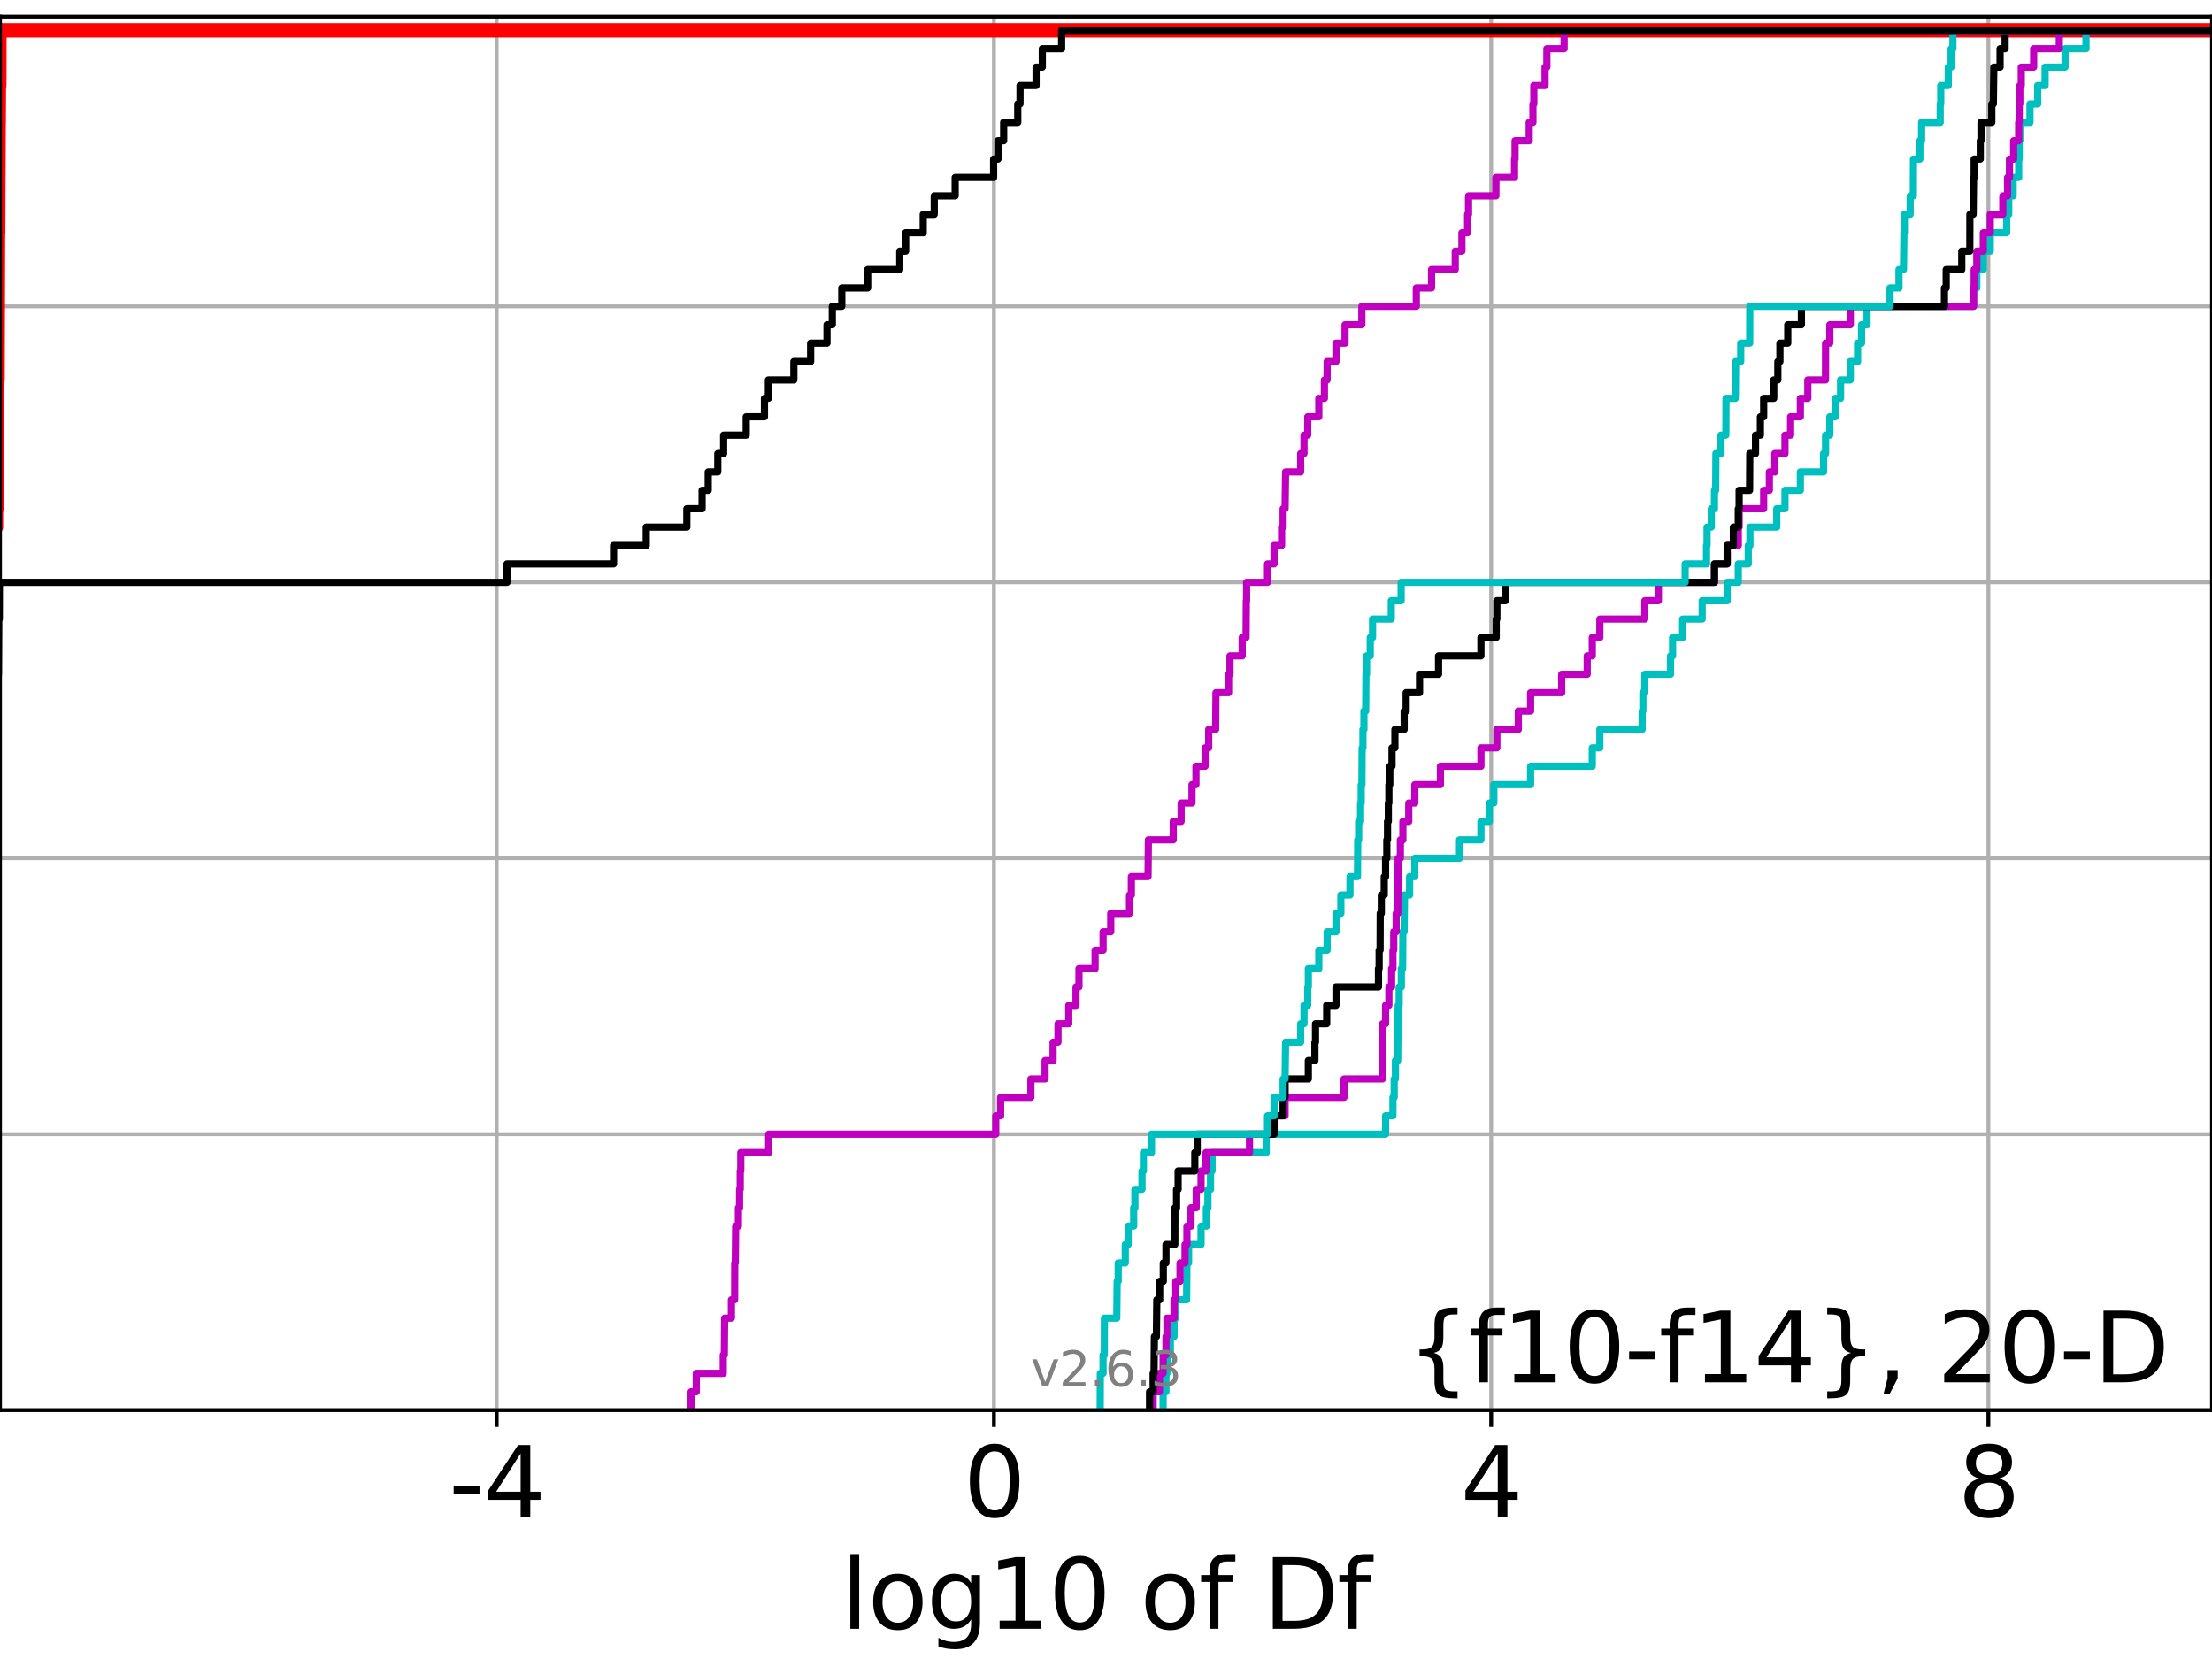 <?xml version="1.0" encoding="utf-8" standalone="no"?>
<!DOCTYPE svg PUBLIC "-//W3C//DTD SVG 1.1//EN"
  "http://www.w3.org/Graphics/SVG/1.1/DTD/svg11.dtd">
<svg xmlns:xlink="http://www.w3.org/1999/xlink" width="460.8pt" height="345.6pt" viewBox="0 0 460.8 345.6" xmlns="http://www.w3.org/2000/svg" version="1.1">
 <defs>
  <style type="text/css">*{stroke-linejoin: round; stroke-linecap: butt}</style>
 </defs>
 <g id="figure_1">
  <g id="patch_1">
   <path d="M 0 345.6 
L 460.8 345.6 
L 460.8 0 
L 0 0 
z
" style="fill: #ffffff"/>
  </g>
  <g id="axes_1">
   <g id="patch_2">
    <path d="M 0 293.76 
L 460.8 293.76 
L 460.8 3.456 
L 0 3.456 
z
" style="fill: #ffffff"/>
   </g>
   <g id="matplotlib.axis_1">
    <g id="xtick_1">
     <g id="line2d_1">
      <path d="M 103.471 293.76 
L 103.471 3.456 
" clip-path="url(#p8dfd35002e)" style="fill: none; stroke: #b0b0b0; stroke-width: 0.8; stroke-linecap: square"/>
     </g>
     <g id="line2d_2">
      <defs>
       <path id="me8ff38d842" d="M 0 0 
L 0 3.5 
" style="stroke: #000000; stroke-width: 0.8"/>
      </defs>
      <g>
       <use xlink:href="#me8ff38d842" x="103.471" y="293.76" style="stroke: #000000; stroke-width: 0.8"/>
      </g>
     </g>
     <g id="text_1">
      <!-- -4 -->
      <g transform="translate(93.501 315.957)scale(0.2 -0.2)">
       <defs>
        <path id="DejaVuSans-2d" d="M 313 2009 
L 1997 2009 
L 1997 1497 
L 313 1497 
L 313 2009 
z
" transform="scale(0.016)"/>
        <path id="DejaVuSans-34" d="M 2419 4116 
L 825 1625 
L 2419 1625 
L 2419 4116 
z
M 2253 4666 
L 3047 4666 
L 3047 1625 
L 3713 1625 
L 3713 1100 
L 3047 1100 
L 3047 0 
L 2419 0 
L 2419 1100 
L 313 1100 
L 313 1709 
L 2253 4666 
z
" transform="scale(0.016)"/>
       </defs>
       <use xlink:href="#DejaVuSans-2d"/>
       <use xlink:href="#DejaVuSans-34" x="36.084"/>
      </g>
     </g>
    </g>
    <g id="xtick_2">
     <g id="line2d_3">
      <path d="M 207.054 293.76 
L 207.054 3.456 
" clip-path="url(#p8dfd35002e)" style="fill: none; stroke: #b0b0b0; stroke-width: 0.8; stroke-linecap: square"/>
     </g>
     <g id="line2d_4">
      <g>
       <use xlink:href="#me8ff38d842" x="207.054" y="293.76" style="stroke: #000000; stroke-width: 0.8"/>
      </g>
     </g>
     <g id="text_2">
      <!-- 0 -->
      <g transform="translate(200.691 315.957)scale(0.2 -0.2)">
       <defs>
        <path id="DejaVuSans-30" d="M 2034 4250 
Q 1547 4250 1301 3770 
Q 1056 3291 1056 2328 
Q 1056 1369 1301 889 
Q 1547 409 2034 409 
Q 2525 409 2770 889 
Q 3016 1369 3016 2328 
Q 3016 3291 2770 3770 
Q 2525 4250 2034 4250 
z
M 2034 4750 
Q 2819 4750 3233 4129 
Q 3647 3509 3647 2328 
Q 3647 1150 3233 529 
Q 2819 -91 2034 -91 
Q 1250 -91 836 529 
Q 422 1150 422 2328 
Q 422 3509 836 4129 
Q 1250 4750 2034 4750 
z
" transform="scale(0.016)"/>
       </defs>
       <use xlink:href="#DejaVuSans-30"/>
      </g>
     </g>
    </g>
    <g id="xtick_3">
     <g id="line2d_5">
      <path d="M 310.637 293.76 
L 310.637 3.456 
" clip-path="url(#p8dfd35002e)" style="fill: none; stroke: #b0b0b0; stroke-width: 0.8; stroke-linecap: square"/>
     </g>
     <g id="line2d_6">
      <g>
       <use xlink:href="#me8ff38d842" x="310.637" y="293.76" style="stroke: #000000; stroke-width: 0.8"/>
      </g>
     </g>
     <g id="text_3">
      <!-- 4 -->
      <g transform="translate(304.274 315.957)scale(0.2 -0.2)">
       <use xlink:href="#DejaVuSans-34"/>
      </g>
     </g>
    </g>
    <g id="xtick_4">
     <g id="line2d_7">
      <path d="M 414.219 293.76 
L 414.219 3.456 
" clip-path="url(#p8dfd35002e)" style="fill: none; stroke: #b0b0b0; stroke-width: 0.8; stroke-linecap: square"/>
     </g>
     <g id="line2d_8">
      <g>
       <use xlink:href="#me8ff38d842" x="414.219" y="293.76" style="stroke: #000000; stroke-width: 0.8"/>
      </g>
     </g>
     <g id="text_4">
      <!-- 8 -->
      <g transform="translate(407.857 315.957)scale(0.2 -0.2)">
       <defs>
        <path id="DejaVuSans-38" d="M 2034 2216 
Q 1584 2216 1326 1975 
Q 1069 1734 1069 1313 
Q 1069 891 1326 650 
Q 1584 409 2034 409 
Q 2484 409 2743 651 
Q 3003 894 3003 1313 
Q 3003 1734 2745 1975 
Q 2488 2216 2034 2216 
z
M 1403 2484 
Q 997 2584 770 2862 
Q 544 3141 544 3541 
Q 544 4100 942 4425 
Q 1341 4750 2034 4750 
Q 2731 4750 3128 4425 
Q 3525 4100 3525 3541 
Q 3525 3141 3298 2862 
Q 3072 2584 2669 2484 
Q 3125 2378 3379 2068 
Q 3634 1759 3634 1313 
Q 3634 634 3220 271 
Q 2806 -91 2034 -91 
Q 1263 -91 848 271 
Q 434 634 434 1313 
Q 434 1759 690 2068 
Q 947 2378 1403 2484 
z
M 1172 3481 
Q 1172 3119 1398 2916 
Q 1625 2713 2034 2713 
Q 2441 2713 2670 2916 
Q 2900 3119 2900 3481 
Q 2900 3844 2670 4047 
Q 2441 4250 2034 4250 
Q 1625 4250 1398 4047 
Q 1172 3844 1172 3481 
z
" transform="scale(0.016)"/>
       </defs>
       <use xlink:href="#DejaVuSans-38"/>
      </g>
     </g>
    </g>
    <g id="text_5">
     <!-- log10 of Df -->
     <g transform="translate(175.214 339.313)scale(0.2 -0.2)">
      <defs>
       <path id="DejaVuSans-6c" d="M 603 4863 
L 1178 4863 
L 1178 0 
L 603 0 
L 603 4863 
z
" transform="scale(0.016)"/>
       <path id="DejaVuSans-6f" d="M 1959 3097 
Q 1497 3097 1228 2736 
Q 959 2375 959 1747 
Q 959 1119 1226 758 
Q 1494 397 1959 397 
Q 2419 397 2687 759 
Q 2956 1122 2956 1747 
Q 2956 2369 2687 2733 
Q 2419 3097 1959 3097 
z
M 1959 3584 
Q 2709 3584 3137 3096 
Q 3566 2609 3566 1747 
Q 3566 888 3137 398 
Q 2709 -91 1959 -91 
Q 1206 -91 779 398 
Q 353 888 353 1747 
Q 353 2609 779 3096 
Q 1206 3584 1959 3584 
z
" transform="scale(0.016)"/>
       <path id="DejaVuSans-67" d="M 2906 1791 
Q 2906 2416 2648 2759 
Q 2391 3103 1925 3103 
Q 1463 3103 1205 2759 
Q 947 2416 947 1791 
Q 947 1169 1205 825 
Q 1463 481 1925 481 
Q 2391 481 2648 825 
Q 2906 1169 2906 1791 
z
M 3481 434 
Q 3481 -459 3084 -895 
Q 2688 -1331 1869 -1331 
Q 1566 -1331 1297 -1286 
Q 1028 -1241 775 -1147 
L 775 -588 
Q 1028 -725 1275 -790 
Q 1522 -856 1778 -856 
Q 2344 -856 2625 -561 
Q 2906 -266 2906 331 
L 2906 616 
Q 2728 306 2450 153 
Q 2172 0 1784 0 
Q 1141 0 747 490 
Q 353 981 353 1791 
Q 353 2603 747 3093 
Q 1141 3584 1784 3584 
Q 2172 3584 2450 3431 
Q 2728 3278 2906 2969 
L 2906 3500 
L 3481 3500 
L 3481 434 
z
" transform="scale(0.016)"/>
       <path id="DejaVuSans-31" d="M 794 531 
L 1825 531 
L 1825 4091 
L 703 3866 
L 703 4441 
L 1819 4666 
L 2450 4666 
L 2450 531 
L 3481 531 
L 3481 0 
L 794 0 
L 794 531 
z
" transform="scale(0.016)"/>
       <path id="DejaVuSans-20" transform="scale(0.016)"/>
       <path id="DejaVuSans-66" d="M 2375 4863 
L 2375 4384 
L 1825 4384 
Q 1516 4384 1395 4259 
Q 1275 4134 1275 3809 
L 1275 3500 
L 2222 3500 
L 2222 3053 
L 1275 3053 
L 1275 0 
L 697 0 
L 697 3053 
L 147 3053 
L 147 3500 
L 697 3500 
L 697 3744 
Q 697 4328 969 4595 
Q 1241 4863 1831 4863 
L 2375 4863 
z
" transform="scale(0.016)"/>
       <path id="DejaVuSans-44" d="M 1259 4147 
L 1259 519 
L 2022 519 
Q 2988 519 3436 956 
Q 3884 1394 3884 2338 
Q 3884 3275 3436 3711 
Q 2988 4147 2022 4147 
L 1259 4147 
z
M 628 4666 
L 1925 4666 
Q 3281 4666 3915 4102 
Q 4550 3538 4550 2338 
Q 4550 1131 3912 565 
Q 3275 0 1925 0 
L 628 0 
L 628 4666 
z
" transform="scale(0.016)"/>
      </defs>
      <use xlink:href="#DejaVuSans-6c"/>
      <use xlink:href="#DejaVuSans-6f" x="27.783"/>
      <use xlink:href="#DejaVuSans-67" x="88.965"/>
      <use xlink:href="#DejaVuSans-31" x="152.441"/>
      <use xlink:href="#DejaVuSans-30" x="216.064"/>
      <use xlink:href="#DejaVuSans-20" x="279.688"/>
      <use xlink:href="#DejaVuSans-6f" x="311.475"/>
      <use xlink:href="#DejaVuSans-66" x="372.656"/>
      <use xlink:href="#DejaVuSans-20" x="407.861"/>
      <use xlink:href="#DejaVuSans-44" x="439.648"/>
      <use xlink:href="#DejaVuSans-66" x="516.65"/>
     </g>
    </g>
   </g>
   <g id="matplotlib.axis_2">
    <g id="ytick_1">
     <g id="line2d_9">
      <path d="M 0 293.76 
L 460.8 293.76 
" clip-path="url(#p8dfd35002e)" style="fill: none; stroke: #b0b0b0; stroke-width: 0.8; stroke-linecap: square"/>
     </g>
     <g id="line2d_10">
      <defs>
       <path id="m3499d38c0b" d="M 0 0 
L -3.5 0 
" style="stroke: #000000; stroke-width: 0.8"/>
      </defs>
      <g>
       <use xlink:href="#m3499d38c0b" x="0" y="293.76" style="stroke: #000000; stroke-width: 0.8"/>
      </g>
     </g>
    </g>
    <g id="ytick_2">
     <g id="line2d_11">
      <path d="M 0 236.274 
L 460.8 236.274 
" clip-path="url(#p8dfd35002e)" style="fill: none; stroke: #b0b0b0; stroke-width: 0.8; stroke-linecap: square"/>
     </g>
     <g id="line2d_12">
      <g>
       <use xlink:href="#m3499d38c0b" x="0" y="236.274" style="stroke: #000000; stroke-width: 0.8"/>
      </g>
     </g>
    </g>
    <g id="ytick_3">
     <g id="line2d_13">
      <path d="M 0 178.788 
L 460.8 178.788 
" clip-path="url(#p8dfd35002e)" style="fill: none; stroke: #b0b0b0; stroke-width: 0.8; stroke-linecap: square"/>
     </g>
     <g id="line2d_14">
      <g>
       <use xlink:href="#m3499d38c0b" x="0" y="178.788" style="stroke: #000000; stroke-width: 0.8"/>
      </g>
     </g>
    </g>
    <g id="ytick_4">
     <g id="line2d_15">
      <path d="M 0 121.302 
L 460.8 121.302 
" clip-path="url(#p8dfd35002e)" style="fill: none; stroke: #b0b0b0; stroke-width: 0.8; stroke-linecap: square"/>
     </g>
     <g id="line2d_16">
      <g>
       <use xlink:href="#m3499d38c0b" x="0" y="121.302" style="stroke: #000000; stroke-width: 0.8"/>
      </g>
     </g>
    </g>
    <g id="ytick_5">
     <g id="line2d_17">
      <path d="M 0 63.816 
L 460.8 63.816 
" clip-path="url(#p8dfd35002e)" style="fill: none; stroke: #b0b0b0; stroke-width: 0.8; stroke-linecap: square"/>
     </g>
     <g id="line2d_18">
      <g>
       <use xlink:href="#m3499d38c0b" x="0" y="63.816" style="stroke: #000000; stroke-width: 0.8"/>
      </g>
     </g>
    </g>
    <g id="ytick_6">
     <g id="line2d_19">
      <path d="M 0 6.33 
L 460.8 6.33 
" clip-path="url(#p8dfd35002e)" style="fill: none; stroke: #b0b0b0; stroke-width: 0.8; stroke-linecap: square"/>
     </g>
     <g id="line2d_20">
      <g>
       <use xlink:href="#m3499d38c0b" x="0" y="6.33" style="stroke: #000000; stroke-width: 0.8"/>
      </g>
     </g>
    </g>
   </g>
   <g id="line2d_21">
    <path d="M -1 109.805 
L -0.844 109.805 
L -0.844 105.973 
L -0.667 105.973 
L -0.566 79.146 
L -0.512 79.146 
L -0.421 48.487 
L -0.387 48.487 
L -0.295 25.492 
L -0.275 25.492 
L -0.237 17.827 
L -0.147 17.827 
L -0.126 6.33 
L -0.126 6.33 
L 460.8 6.33 
L 460.8 6.33 
" clip-path="url(#p8dfd35002e)" style="fill: none; stroke: #ff0000; stroke-width: 3; stroke-linecap: square"/>
   </g>
   <g id="line2d_22">
    <path d="M 242.299 293.76 
L 242.299 289.928 
L 242.892 289.928 
L 242.892 286.095 
L 243.098 286.095 
L 243.098 282.263 
L 243.804 282.263 
L 243.804 278.43 
L 244.578 278.43 
L 244.578 274.598 
L 244.944 274.598 
L 244.944 270.766 
L 247.194 270.766 
L 247.257 263.101 
L 247.603 263.101 
L 247.603 259.268 
L 250.202 259.268 
L 250.202 255.436 
L 251.307 255.436 
L 251.307 251.604 
L 251.631 251.604 
L 251.631 247.771 
L 252.173 247.771 
L 252.173 243.939 
L 252.5 243.939 
L 252.5 240.106 
L 263.782 240.106 
L 263.782 236.274 
L 288.64 236.274 
L 288.64 232.442 
L 290.174 232.442 
L 290.174 228.609 
L 290.435 228.609 
L 290.435 224.777 
L 290.691 224.777 
L 290.691 220.944 
L 291.168 220.944 
L 291.257 209.447 
L 291.472 209.447 
L 291.472 205.615 
L 291.927 205.615 
L 291.927 201.782 
L 292.191 201.782 
L 292.246 194.118 
L 292.501 194.118 
L 292.593 186.453 
L 293.647 186.453 
L 293.647 182.621 
L 294.731 182.621 
L 294.731 178.788 
L 304.046 178.788 
L 304.046 174.956 
L 308.505 174.956 
L 308.505 171.123 
L 310.259 171.123 
L 310.259 167.291 
L 311.195 167.291 
L 311.195 163.459 
L 318.849 163.459 
L 318.849 159.626 
L 331.699 159.626 
L 331.699 155.794 
L 333.276 155.794 
L 333.276 151.961 
L 342.086 151.961 
L 342.086 148.129 
L 342.245 148.129 
L 342.245 144.297 
L 342.644 144.297 
L 342.644 140.464 
L 347.997 140.464 
L 347.997 136.632 
L 348.428 136.632 
L 348.428 132.799 
L 350.522 132.799 
L 350.522 128.967 
L 354.596 128.967 
L 354.596 125.135 
L 359.801 125.135 
L 359.801 121.302 
L 362.116 121.302 
L 362.116 117.47 
L 364.192 117.47 
L 364.192 113.637 
L 364.541 113.637 
L 364.541 109.805 
L 370.134 109.805 
L 370.134 105.973 
L 371.844 105.973 
L 371.844 102.14 
L 375.05 102.14 
L 375.05 98.308 
L 379.891 98.308 
L 379.891 94.475 
L 380.301 94.475 
L 380.301 90.643 
L 381.178 90.643 
L 381.178 86.811 
L 382.326 86.811 
L 382.326 82.978 
L 383.427 82.978 
L 383.427 79.146 
L 385.451 79.146 
L 385.451 75.313 
L 386.969 75.313 
L 386.969 71.481 
L 387.795 71.481 
L 387.795 67.649 
L 388.939 67.649 
L 388.939 63.816 
L 411.133 63.816 
L 411.133 59.984 
L 411.807 59.984 
L 411.807 56.151 
L 413.162 56.151 
L 413.162 52.319 
L 414.607 52.319 
L 414.607 48.487 
L 418.029 48.487 
L 418.029 44.654 
L 418.457 44.654 
L 418.457 40.822 
L 419.377 40.822 
L 419.377 36.989 
L 420.529 36.989 
L 420.529 33.157 
L 420.641 33.157 
L 420.641 29.325 
L 420.768 29.325 
L 420.768 25.492 
L 422.885 25.492 
L 422.885 21.66 
L 424.492 21.66 
L 424.492 17.827 
L 426.034 17.827 
L 426.034 13.995 
L 430.185 13.995 
L 430.185 10.163 
L 434.554 10.163 
L 434.554 6.33 
L 434.554 6.33 
L 460.8 6.33 
L 460.8 6.33 
" clip-path="url(#p8dfd35002e)" style="fill: none; stroke: #00bfbf; stroke-width: 1.5; stroke-linecap: square"/>
   </g>
   <g id="line2d_23">
    <path d="M 240.22 293.76 
L 240.22 289.928 
L 241.529 289.928 
L 241.529 286.095 
L 242.299 286.095 
L 242.299 282.263 
L 242.892 282.263 
L 242.892 278.43 
L 243.098 278.43 
L 243.098 274.598 
L 244.578 274.598 
L 244.578 270.766 
L 244.944 270.766 
L 244.944 266.933 
L 245.818 266.933 
L 245.818 263.101 
L 246.868 263.101 
L 246.868 259.268 
L 247.257 259.268 
L 247.257 255.436 
L 248.11 255.436 
L 248.11 251.604 
L 249.193 251.604 
L 249.193 247.771 
L 250.202 247.771 
L 250.202 243.939 
L 251.231 243.939 
L 251.231 240.106 
L 260.292 240.106 
L 260.292 236.274 
L 265.411 236.274 
L 265.411 232.442 
L 267.704 232.442 
L 267.704 228.609 
L 279.986 228.609 
L 279.986 224.777 
L 287.97 224.777 
L 288.019 213.28 
L 288.64 213.28 
L 288.64 209.447 
L 289.33 209.447 
L 289.33 205.615 
L 289.896 205.615 
L 289.896 201.782 
L 290.174 201.782 
L 290.174 197.95 
L 290.342 197.95 
L 290.342 194.118 
L 290.848 194.118 
L 290.848 190.285 
L 291.187 190.285 
L 291.257 178.788 
L 291.722 178.788 
L 291.722 174.956 
L 292.246 174.956 
L 292.246 171.123 
L 293.466 171.123 
L 293.466 167.291 
L 294.731 167.291 
L 294.731 163.459 
L 300.063 163.459 
L 300.063 159.626 
L 308.505 159.626 
L 308.505 155.794 
L 311.827 155.794 
L 311.827 151.961 
L 316.291 151.961 
L 316.291 148.129 
L 318.849 148.129 
L 318.849 144.297 
L 325.329 144.297 
L 325.329 140.464 
L 330.644 140.464 
L 330.644 136.632 
L 331.699 136.632 
L 331.699 132.799 
L 333.276 132.799 
L 333.276 128.967 
L 342.644 128.967 
L 342.644 125.135 
L 345.471 125.135 
L 345.471 121.302 
L 357.151 121.302 
L 357.151 117.47 
L 359.801 117.47 
L 359.801 113.637 
L 362.116 113.637 
L 362.116 109.805 
L 362.292 109.805 
L 362.292 105.973 
L 367.405 105.973 
L 367.405 102.14 
L 368.592 102.14 
L 368.592 98.308 
L 369.728 98.308 
L 369.728 94.475 
L 371.844 94.475 
L 371.844 90.643 
L 373.013 90.643 
L 373.013 86.811 
L 375.05 86.811 
L 375.05 82.978 
L 376.602 82.978 
L 376.602 79.146 
L 380.285 79.146 
L 380.301 71.481 
L 381.178 71.481 
L 381.178 67.649 
L 385.451 67.649 
L 385.451 63.816 
L 411.133 63.816 
L 411.133 59.984 
L 411.258 59.984 
L 411.258 56.151 
L 411.807 56.151 
L 411.807 52.319 
L 413.162 52.319 
L 413.162 48.487 
L 414.607 48.487 
L 414.607 44.654 
L 417.226 44.654 
L 417.226 40.822 
L 418.215 40.822 
L 418.215 36.989 
L 418.613 36.989 
L 418.613 33.157 
L 419.483 33.157 
L 419.483 29.325 
L 420.529 29.325 
L 420.529 25.492 
L 420.641 25.492 
L 420.641 21.66 
L 420.768 21.66 
L 420.768 17.827 
L 421.071 17.827 
L 421.071 13.995 
L 423.648 13.995 
L 423.648 10.163 
L 428.989 10.163 
L 428.989 6.33 
L 428.989 6.33 
L 460.8 6.33 
L 460.8 6.33 
" clip-path="url(#p8dfd35002e)" style="fill: none; stroke: #bf00bf; stroke-width: 1.5; stroke-linecap: square"/>
   </g>
   <g id="line2d_24">
    <path d="M 239.474 293.76 
L 239.474 289.928 
L 240.221 289.928 
L 240.221 286.095 
L 240.409 286.095 
L 240.481 278.43 
L 240.905 278.43 
L 240.985 270.766 
L 241.581 270.766 
L 241.581 266.933 
L 242.338 266.933 
L 242.338 263.101 
L 242.892 263.101 
L 242.892 259.268 
L 244.736 259.268 
L 244.762 251.604 
L 245.1 251.604 
L 245.1 247.771 
L 245.427 247.771 
L 245.427 243.939 
L 248.901 243.939 
L 248.901 240.106 
L 249.401 240.106 
L 249.401 236.274 
L 265.411 236.274 
L 265.411 232.442 
L 267.292 232.442 
L 267.292 228.609 
L 267.704 228.609 
L 267.704 224.777 
L 272.549 224.777 
L 272.549 220.944 
L 273.917 220.944 
L 273.917 217.112 
L 274.043 217.112 
L 274.043 213.28 
L 276.377 213.28 
L 276.377 209.447 
L 278.308 209.447 
L 278.308 205.615 
L 287.162 205.615 
L 287.162 201.782 
L 287.3 201.782 
L 287.3 197.95 
L 287.498 197.95 
L 287.522 190.285 
L 287.754 190.285 
L 287.754 186.453 
L 288.362 186.453 
L 288.362 182.621 
L 288.64 182.621 
L 288.64 178.788 
L 288.899 178.788 
L 288.899 174.956 
L 289.046 174.956 
L 289.046 171.123 
L 289.213 171.123 
L 289.213 167.291 
L 289.33 167.291 
L 289.33 163.459 
L 289.517 163.459 
L 289.517 159.626 
L 289.981 159.626 
L 289.981 155.794 
L 290.582 155.794 
L 290.582 151.961 
L 292.514 151.961 
L 292.514 148.129 
L 292.925 148.129 
L 292.925 144.297 
L 295.718 144.297 
L 295.718 140.464 
L 299.678 140.464 
L 299.678 136.632 
L 308.505 136.632 
L 308.505 132.799 
L 311.685 132.799 
L 311.685 128.967 
L 311.827 128.967 
L 311.827 125.135 
L 313.616 125.135 
L 313.616 121.302 
L 357.151 121.302 
L 357.151 117.47 
L 359.801 117.47 
L 359.801 113.637 
L 361.09 113.637 
L 361.09 109.805 
L 362.116 109.805 
L 362.116 105.973 
L 362.292 105.973 
L 362.292 102.14 
L 364.47 102.14 
L 364.509 94.475 
L 365.707 94.475 
L 365.707 90.643 
L 366.719 90.643 
L 366.719 86.811 
L 367.405 86.811 
L 367.405 82.978 
L 369.504 82.978 
L 369.504 79.146 
L 370.359 79.146 
L 370.359 75.313 
L 370.79 75.313 
L 370.79 71.481 
L 372.426 71.481 
L 372.426 67.649 
L 375.267 67.649 
L 375.267 63.816 
L 405.062 63.816 
L 405.062 59.984 
L 405.434 59.984 
L 405.434 56.151 
L 408.677 56.151 
L 408.677 52.319 
L 410.351 52.319 
L 410.37 44.654 
L 411.048 44.654 
L 411.133 36.989 
L 411.258 36.989 
L 411.258 33.157 
L 412.533 33.157 
L 412.533 29.325 
L 412.682 29.325 
L 412.682 25.492 
L 414.932 25.492 
L 414.932 21.66 
L 415.253 21.66 
L 415.349 13.995 
L 416.655 13.995 
L 416.655 10.163 
L 417.7 10.163 
L 417.7 6.33 
L 417.7 6.33 
L 460.8 6.33 
L 460.8 6.33 
" clip-path="url(#p8dfd35002e)" style="fill: none; stroke: #000000; stroke-width: 1.5; stroke-linecap: square"/>
   </g>
   <g id="line2d_25">
    <path d="M 229.191 293.76 
L 229.22 286.095 
L 229.788 286.095 
L 229.788 282.263 
L 230.052 282.263 
L 230.071 274.598 
L 232.645 274.598 
L 232.724 266.933 
L 232.946 266.933 
L 232.946 263.101 
L 234.417 263.101 
L 234.417 259.268 
L 235.019 259.268 
L 235.019 255.436 
L 236.169 255.436 
L 236.169 251.604 
L 236.425 251.604 
L 236.425 247.771 
L 237.902 247.771 
L 237.902 243.939 
L 238.194 243.939 
L 238.194 240.106 
L 239.874 240.106 
L 239.874 236.274 
L 264.049 236.274 
L 264.049 232.442 
L 265.411 232.442 
L 265.411 228.609 
L 267.292 228.609 
L 267.292 224.777 
L 267.704 224.777 
L 267.811 217.112 
L 270.95 217.112 
L 270.95 213.28 
L 271.645 213.28 
L 271.645 209.447 
L 272.422 209.447 
L 272.422 205.615 
L 272.549 205.615 
L 272.549 201.782 
L 274.731 201.782 
L 274.731 197.95 
L 276.465 197.95 
L 276.465 194.118 
L 278.308 194.118 
L 278.308 190.285 
L 279.327 190.285 
L 279.327 186.453 
L 281.225 186.453 
L 281.225 182.621 
L 282.784 182.621 
L 282.844 174.956 
L 283.035 174.956 
L 283.035 171.123 
L 283.431 171.123 
L 283.431 167.291 
L 283.562 167.291 
L 283.562 163.459 
L 283.712 163.459 
L 283.758 155.794 
L 283.923 155.794 
L 283.923 151.961 
L 284.13 151.961 
L 284.13 148.129 
L 284.498 148.129 
L 284.552 140.464 
L 284.685 140.464 
L 284.685 136.632 
L 285.451 136.632 
L 285.451 132.799 
L 285.93 132.799 
L 285.93 128.967 
L 289.827 128.967 
L 289.827 125.135 
L 291.883 125.135 
L 291.883 121.302 
L 351.044 121.302 
L 351.044 117.47 
L 355.496 117.47 
L 355.496 113.637 
L 355.613 113.637 
L 355.613 109.805 
L 356.49 109.805 
L 356.49 105.973 
L 357.151 105.973 
L 357.151 102.14 
L 357.407 102.14 
L 357.454 94.475 
L 358.505 94.475 
L 358.505 90.643 
L 359.524 90.643 
L 359.558 82.978 
L 361.495 82.978 
L 361.571 75.313 
L 362.622 75.313 
L 362.622 71.481 
L 364.495 71.481 
L 364.509 63.816 
L 393.727 63.816 
L 393.727 59.984 
L 395.596 59.984 
L 395.596 56.151 
L 396.532 56.151 
L 396.625 48.487 
L 396.72 48.487 
L 396.72 44.654 
L 397.923 44.654 
L 397.923 40.822 
L 398.582 40.822 
L 398.611 33.157 
L 399.944 33.157 
L 399.944 29.325 
L 400.308 29.325 
L 400.308 25.492 
L 404.182 25.492 
L 404.182 21.66 
L 404.297 21.66 
L 404.297 17.827 
L 405.865 17.827 
L 405.865 13.995 
L 406.452 13.995 
L 406.452 10.163 
L 406.828 10.163 
L 406.828 6.33 
L 406.828 6.33 
L 460.8 6.33 
L 460.8 6.33 
" clip-path="url(#p8dfd35002e)" style="fill: none; stroke: #00bfbf; stroke-width: 1.5; stroke-linecap: square"/>
   </g>
   <g id="line2d_26">
    <path d="M 143.969 293.76 
L 143.969 289.928 
L 145.057 289.928 
L 145.057 286.095 
L 150.668 286.095 
L 150.668 282.263 
L 150.889 282.263 
L 150.955 274.598 
L 152.366 274.598 
L 152.366 270.766 
L 153.04 270.766 
L 153.062 263.101 
L 153.177 263.101 
L 153.253 255.436 
L 153.825 255.436 
L 153.825 251.604 
L 154.065 251.604 
L 154.065 247.771 
L 154.204 247.771 
L 154.204 243.939 
L 154.32 243.939 
L 154.32 240.106 
L 160.14 240.106 
L 160.14 236.274 
L 207.435 236.274 
L 207.435 232.442 
L 208.447 232.442 
L 208.447 228.609 
L 214.75 228.609 
L 214.75 224.777 
L 217.708 224.777 
L 217.708 220.944 
L 219.376 220.944 
L 219.376 217.112 
L 220.404 217.112 
L 220.404 213.28 
L 222.638 213.28 
L 222.638 209.447 
L 224.153 209.447 
L 224.153 205.615 
L 224.77 205.615 
L 224.77 201.782 
L 228.127 201.782 
L 228.127 197.95 
L 229.797 197.95 
L 229.797 194.118 
L 231.391 194.118 
L 231.391 190.285 
L 235.297 190.285 
L 235.297 186.453 
L 235.685 186.453 
L 235.685 182.621 
L 239.158 182.621 
L 239.232 174.956 
L 244.405 174.956 
L 244.405 171.123 
L 246.049 171.123 
L 246.049 167.291 
L 248.313 167.291 
L 248.313 163.459 
L 249.14 163.459 
L 249.14 159.626 
L 251.044 159.626 
L 251.044 155.794 
L 251.794 155.794 
L 251.794 151.961 
L 253.239 151.961 
L 253.307 144.297 
L 255.938 144.297 
L 255.938 140.464 
L 256.225 140.464 
L 256.225 136.632 
L 258.771 136.632 
L 258.771 132.799 
L 259.579 132.799 
L 259.628 125.135 
L 259.691 125.135 
L 259.691 121.302 
L 264.049 121.302 
L 264.049 117.47 
L 265.411 117.47 
L 265.411 113.637 
L 266.978 113.637 
L 266.978 109.805 
L 267.292 109.805 
L 267.292 105.973 
L 267.704 105.973 
L 267.811 98.308 
L 270.95 98.308 
L 270.95 94.475 
L 271.645 94.475 
L 271.645 90.643 
L 272.422 90.643 
L 272.422 86.811 
L 274.731 86.811 
L 274.731 82.978 
L 275.895 82.978 
L 275.895 79.146 
L 276.465 79.146 
L 276.465 75.313 
L 278.308 75.313 
L 278.308 71.481 
L 280.197 71.481 
L 280.197 67.649 
L 283.699 67.649 
L 283.699 63.816 
L 295.043 63.816 
L 295.043 59.984 
L 298.216 59.984 
L 298.216 56.151 
L 303.15 56.151 
L 303.15 52.319 
L 304.547 52.319 
L 304.547 48.487 
L 305.728 48.487 
L 305.728 44.654 
L 305.92 44.654 
L 305.92 40.822 
L 311.629 40.822 
L 311.629 36.989 
L 315.5 36.989 
L 315.5 33.157 
L 315.617 33.157 
L 315.617 29.325 
L 318.557 29.325 
L 318.557 25.492 
L 319.336 25.492 
L 319.336 21.66 
L 319.526 21.66 
L 319.526 17.827 
L 321.864 17.827 
L 321.864 13.995 
L 322.242 13.995 
L 322.242 10.163 
L 325.836 10.163 
L 325.836 6.33 
L 325.836 6.33 
L 460.8 6.33 
L 460.8 6.33 
" clip-path="url(#p8dfd35002e)" style="fill: none; stroke: #bf00bf; stroke-width: 1.5; stroke-linecap: square"/>
   </g>
   <g id="line2d_27">
    <path d="M -1 174.956 
L -0.844 174.956 
L -0.844 171.123 
L -0.667 171.123 
L -0.566 159.626 
L -0.473 159.626 
L -0.373 140.464 
L -0.331 140.464 
L -0.275 128.967 
L -0.147 128.967 
L -0.126 121.302 
L 105.619 121.302 
L 105.619 117.47 
L 127.815 117.47 
L 127.815 113.637 
L 134.625 113.637 
L 134.625 109.805 
L 143.083 109.805 
L 143.083 105.973 
L 146.263 105.973 
L 146.263 102.14 
L 147.536 102.14 
L 147.536 98.308 
L 149.534 98.308 
L 149.534 94.475 
L 150.746 94.475 
L 150.746 90.643 
L 155.45 90.643 
L 155.45 86.811 
L 159.252 86.811 
L 159.252 82.978 
L 160.07 82.978 
L 160.07 79.146 
L 165.379 79.146 
L 165.379 75.313 
L 168.874 75.313 
L 168.874 71.481 
L 172.286 71.481 
L 172.286 67.649 
L 173.391 67.649 
L 173.391 63.816 
L 175.364 63.816 
L 175.364 59.984 
L 180.756 59.984 
L 180.756 56.151 
L 187.436 56.151 
L 187.436 52.319 
L 188.663 52.319 
L 188.663 48.487 
L 192.325 48.487 
L 192.325 44.654 
L 194.62 44.654 
L 194.62 40.822 
L 198.981 40.822 
L 198.981 36.989 
L 206.99 36.989 
L 206.99 33.157 
L 207.899 33.157 
L 207.899 29.325 
L 209.084 29.325 
L 209.084 25.492 
L 212.02 25.492 
L 212.02 21.66 
L 212.488 21.66 
L 212.488 17.827 
L 215.835 17.827 
L 215.835 13.995 
L 217.134 13.995 
L 217.134 10.163 
L 221.153 10.163 
L 221.153 6.33 
L 221.153 6.33 
L 460.8 6.33 
L 460.8 6.33 
" clip-path="url(#p8dfd35002e)" style="fill: none; stroke: #000000; stroke-width: 1.5; stroke-linecap: square"/>
   </g>
   <g id="patch_3">
    <path d="M 0 293.76 
L 0 3.456 
" style="fill: none; stroke: #000000; stroke-width: 0.8; stroke-linejoin: miter; stroke-linecap: square"/>
   </g>
   <g id="patch_4">
    <path d="M 460.8 293.76 
L 460.8 3.456 
" style="fill: none; stroke: #000000; stroke-width: 0.8; stroke-linejoin: miter; stroke-linecap: square"/>
   </g>
   <g id="patch_5">
    <path d="M 0 293.76 
L 460.8 293.76 
" style="fill: none; stroke: #000000; stroke-width: 0.8; stroke-linejoin: miter; stroke-linecap: square"/>
   </g>
   <g id="patch_6">
    <path d="M 0 3.456 
L 460.8 3.456 
" style="fill: none; stroke: #000000; stroke-width: 0.8; stroke-linejoin: miter; stroke-linecap: square"/>
   </g>
   <g id="text_6">
    <!-- {f10-f14}, 20-D -->
    <g transform="translate(293.159 287.954)scale(0.2 -0.2)">
     <defs>
      <path id="DejaVuSans-7b" d="M 3272 -594 
L 3272 -1044 
L 3078 -1044 
Q 2300 -1044 2036 -812 
Q 1772 -581 1772 109 
L 1772 856 
Q 1772 1328 1603 1509 
Q 1434 1691 991 1691 
L 800 1691 
L 800 2138 
L 991 2138 
Q 1438 2138 1605 2317 
Q 1772 2497 1772 2963 
L 1772 3713 
Q 1772 4403 2036 4633 
Q 2300 4863 3078 4863 
L 3272 4863 
L 3272 4416 
L 3059 4416 
Q 2619 4416 2484 4278 
Q 2350 4141 2350 3700 
L 2350 2925 
Q 2350 2434 2208 2212 
Q 2066 1991 1722 1913 
Q 2069 1828 2209 1606 
Q 2350 1384 2350 897 
L 2350 122 
Q 2350 -319 2484 -456 
Q 2619 -594 3059 -594 
L 3272 -594 
z
" transform="scale(0.016)"/>
      <path id="DejaVuSans-7d" d="M 800 -594 
L 1019 -594 
Q 1456 -594 1589 -459 
Q 1722 -325 1722 122 
L 1722 897 
Q 1722 1384 1862 1606 
Q 2003 1828 2350 1913 
Q 2003 1991 1862 2212 
Q 1722 2434 1722 2925 
L 1722 3700 
Q 1722 4144 1589 4280 
Q 1456 4416 1019 4416 
L 800 4416 
L 800 4863 
L 997 4863 
Q 1775 4863 2036 4633 
Q 2297 4403 2297 3713 
L 2297 2963 
Q 2297 2497 2465 2317 
Q 2634 2138 3078 2138 
L 3272 2138 
L 3272 1691 
L 3078 1691 
Q 2634 1691 2465 1509 
Q 2297 1328 2297 856 
L 2297 109 
Q 2297 -581 2036 -812 
Q 1775 -1044 997 -1044 
L 800 -1044 
L 800 -594 
z
" transform="scale(0.016)"/>
      <path id="DejaVuSans-2c" d="M 750 794 
L 1409 794 
L 1409 256 
L 897 -744 
L 494 -744 
L 750 256 
L 750 794 
z
" transform="scale(0.016)"/>
      <path id="DejaVuSans-32" d="M 1228 531 
L 3431 531 
L 3431 0 
L 469 0 
L 469 531 
Q 828 903 1448 1529 
Q 2069 2156 2228 2338 
Q 2531 2678 2651 2914 
Q 2772 3150 2772 3378 
Q 2772 3750 2511 3984 
Q 2250 4219 1831 4219 
Q 1534 4219 1204 4116 
Q 875 4013 500 3803 
L 500 4441 
Q 881 4594 1212 4672 
Q 1544 4750 1819 4750 
Q 2544 4750 2975 4387 
Q 3406 4025 3406 3419 
Q 3406 3131 3298 2873 
Q 3191 2616 2906 2266 
Q 2828 2175 2409 1742 
Q 1991 1309 1228 531 
z
" transform="scale(0.016)"/>
     </defs>
     <use xlink:href="#DejaVuSans-7b"/>
     <use xlink:href="#DejaVuSans-66" x="63.623"/>
     <use xlink:href="#DejaVuSans-31" x="98.828"/>
     <use xlink:href="#DejaVuSans-30" x="162.451"/>
     <use xlink:href="#DejaVuSans-2d" x="226.074"/>
     <use xlink:href="#DejaVuSans-66" x="262.158"/>
     <use xlink:href="#DejaVuSans-31" x="297.363"/>
     <use xlink:href="#DejaVuSans-34" x="360.986"/>
     <use xlink:href="#DejaVuSans-7d" x="424.609"/>
     <use xlink:href="#DejaVuSans-2c" x="488.232"/>
     <use xlink:href="#DejaVuSans-20" x="520.02"/>
     <use xlink:href="#DejaVuSans-32" x="551.807"/>
     <use xlink:href="#DejaVuSans-30" x="615.43"/>
     <use xlink:href="#DejaVuSans-2d" x="679.053"/>
     <use xlink:href="#DejaVuSans-44" x="715.137"/>
    </g>
   </g>
   <g id="text_7">
    <!-- v2.6.3 -->
    <g style="fill: #808080" transform="translate(214.719 288.777)scale(0.1 -0.1)">
     <defs>
      <path id="DejaVuSans-76" d="M 191 3500 
L 800 3500 
L 1894 563 
L 2988 3500 
L 3597 3500 
L 2284 0 
L 1503 0 
L 191 3500 
z
" transform="scale(0.016)"/>
      <path id="DejaVuSans-2e" d="M 684 794 
L 1344 794 
L 1344 0 
L 684 0 
L 684 794 
z
" transform="scale(0.016)"/>
      <path id="DejaVuSans-36" d="M 2113 2584 
Q 1688 2584 1439 2293 
Q 1191 2003 1191 1497 
Q 1191 994 1439 701 
Q 1688 409 2113 409 
Q 2538 409 2786 701 
Q 3034 994 3034 1497 
Q 3034 2003 2786 2293 
Q 2538 2584 2113 2584 
z
M 3366 4563 
L 3366 3988 
Q 3128 4100 2886 4159 
Q 2644 4219 2406 4219 
Q 1781 4219 1451 3797 
Q 1122 3375 1075 2522 
Q 1259 2794 1537 2939 
Q 1816 3084 2150 3084 
Q 2853 3084 3261 2657 
Q 3669 2231 3669 1497 
Q 3669 778 3244 343 
Q 2819 -91 2113 -91 
Q 1303 -91 875 529 
Q 447 1150 447 2328 
Q 447 3434 972 4092 
Q 1497 4750 2381 4750 
Q 2619 4750 2861 4703 
Q 3103 4656 3366 4563 
z
" transform="scale(0.016)"/>
      <path id="DejaVuSans-33" d="M 2597 2516 
Q 3050 2419 3304 2112 
Q 3559 1806 3559 1356 
Q 3559 666 3084 287 
Q 2609 -91 1734 -91 
Q 1441 -91 1130 -33 
Q 819 25 488 141 
L 488 750 
Q 750 597 1062 519 
Q 1375 441 1716 441 
Q 2309 441 2620 675 
Q 2931 909 2931 1356 
Q 2931 1769 2642 2001 
Q 2353 2234 1838 2234 
L 1294 2234 
L 1294 2753 
L 1863 2753 
Q 2328 2753 2575 2939 
Q 2822 3125 2822 3475 
Q 2822 3834 2567 4026 
Q 2313 4219 1838 4219 
Q 1578 4219 1281 4162 
Q 984 4106 628 3988 
L 628 4550 
Q 988 4650 1302 4700 
Q 1616 4750 1894 4750 
Q 2613 4750 3031 4423 
Q 3450 4097 3450 3541 
Q 3450 3153 3228 2886 
Q 3006 2619 2597 2516 
z
" transform="scale(0.016)"/>
     </defs>
     <use xlink:href="#DejaVuSans-76"/>
     <use xlink:href="#DejaVuSans-32" x="59.18"/>
     <use xlink:href="#DejaVuSans-2e" x="122.803"/>
     <use xlink:href="#DejaVuSans-36" x="154.59"/>
     <use xlink:href="#DejaVuSans-2e" x="218.213"/>
     <use xlink:href="#DejaVuSans-33" x="250"/>
    </g>
   </g>
  </g>
 </g>
 <defs>
  <clipPath id="p8dfd35002e">
   <rect x="0" y="3.456" width="460.8" height="290.304"/>
  </clipPath>
 </defs>
</svg>
